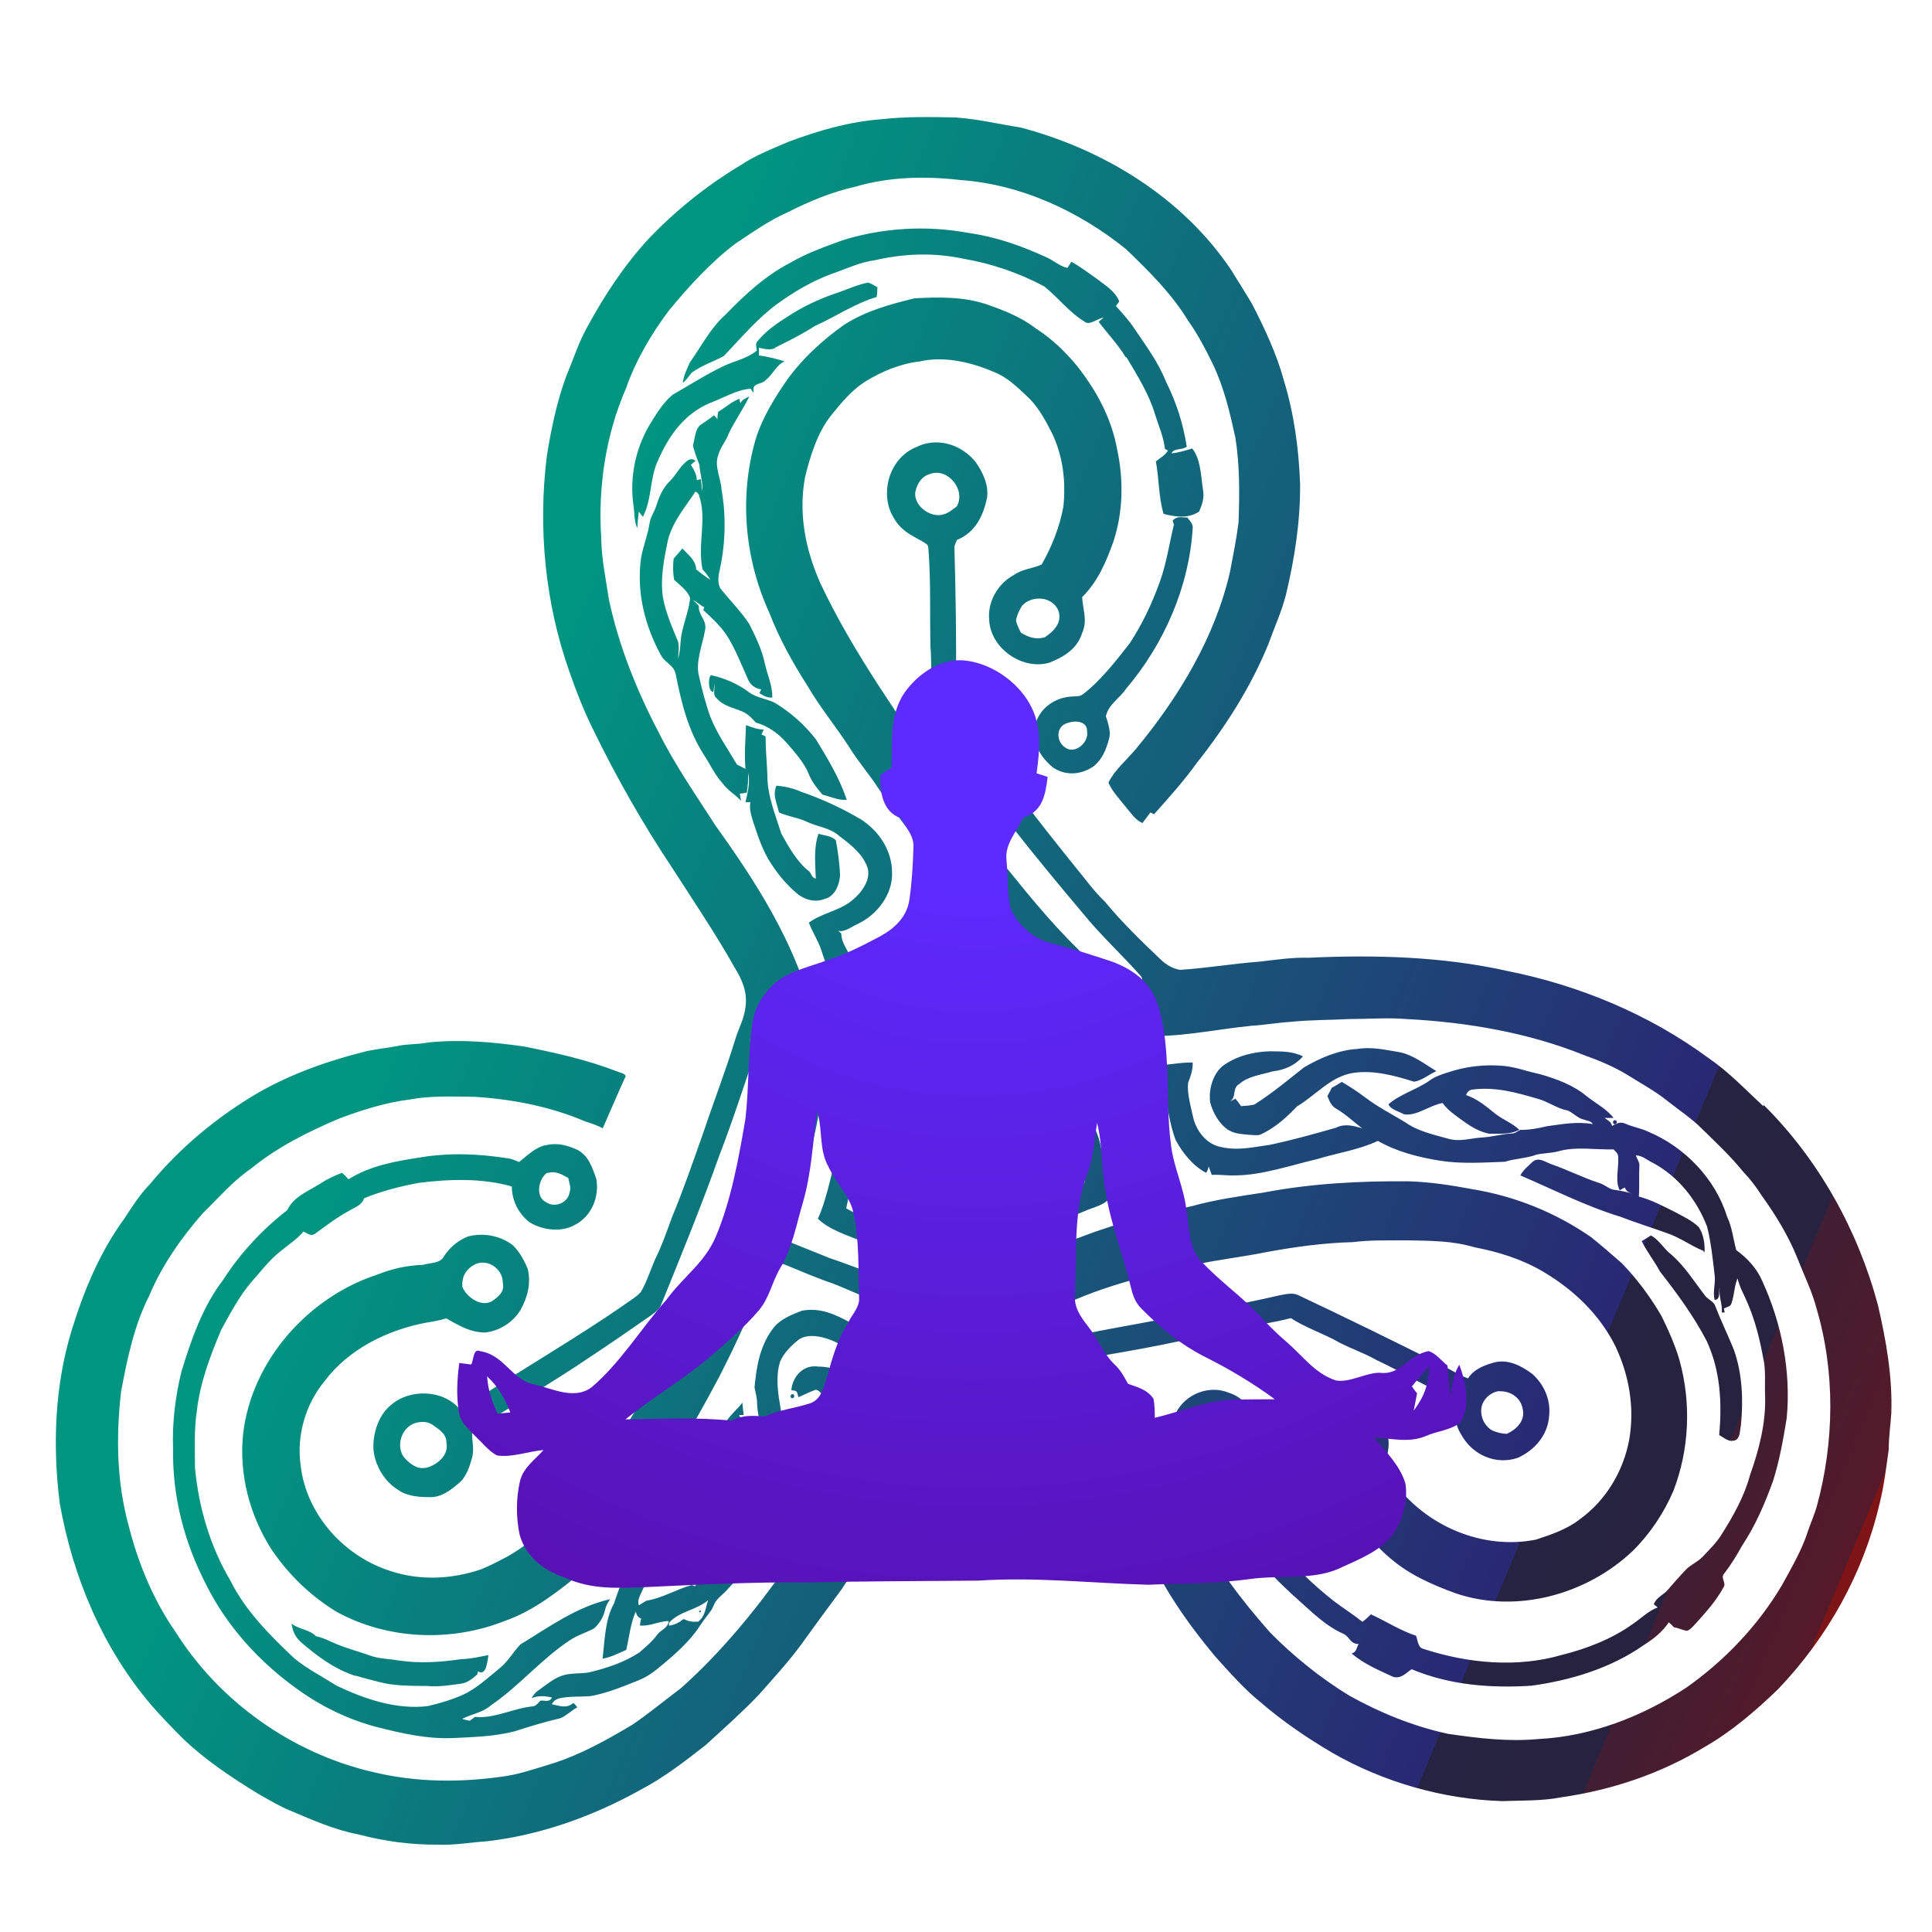 <?xml version="1.0" encoding="UTF-8"?>
<svg id="Layer_1" xmlns="http://www.w3.org/2000/svg" xmlns:xlink="http://www.w3.org/1999/xlink" version="1.1" viewBox="0 0 750 750">
  <!-- Generator: Adobe Illustrator 29.5.1, SVG Export Plug-In . SVG Version: 2.1.0 Build 141)  -->
  <defs>
    <style>
      .st0 {
        fill: url(#linear-gradient2);
      }

      .st1 {
        fill: url(#linear-gradient1);
      }

      .st2 {
        fill: url(#linear-gradient9);
      }

      .st3 {
        fill: url(#linear-gradient3);
      }

      .st4 {
        fill: url(#linear-gradient6);
      }

      .st5 {
        fill: url(#linear-gradient8);
      }

      .st6 {
        fill: url(#linear-gradient7);
      }

      .st7 {
        fill: url(#linear-gradient5);
      }

      .st8 {
        fill: url(#linear-gradient4);
      }

      .st9 {
        fill: url(#linear-gradient12);
      }

      .st10 {
        fill: url(#linear-gradient11);
      }

      .st11 {
        fill: url(#linear-gradient10);
      }

      .st12 {
        fill: url(#radial-gradient);
      }

      .st13 {
        fill: url(#linear-gradient);
      }
    </style>
    <linearGradient id="linear-gradient" x1="175.6" y1="409.6" x2="730.6" y2="177.6" gradientTransform="translate(0 752) scale(1 -1)" gradientUnits="userSpaceOnUse">
      <stop offset="0" stop-color="#009581"/>
      <stop offset=".8" stop-color="#292873"/>
      <stop offset=".8" stop-color="#252341"/>
      <stop offset=".9" stop-color="#27223f"/>
      <stop offset=".9" stop-color="#30213b"/>
      <stop offset=".9" stop-color="#401e33"/>
      <stop offset="1" stop-color="#551a29"/>
      <stop offset="1" stop-color="#71161b"/>
      <stop offset="1" stop-color="#7e1416"/>
    </linearGradient>
    <linearGradient id="linear-gradient1" x1="277.5" y1="653.2" x2="832.5" y2="421.2" gradientTransform="translate(0 752) scale(1 -1)" gradientUnits="userSpaceOnUse">
      <stop offset="0" stop-color="#009581"/>
      <stop offset=".8" stop-color="#292873"/>
      <stop offset=".8" stop-color="#252341"/>
      <stop offset=".9" stop-color="#27223f"/>
      <stop offset=".9" stop-color="#30213b"/>
      <stop offset=".9" stop-color="#401e33"/>
      <stop offset="1" stop-color="#551a29"/>
      <stop offset="1" stop-color="#71161b"/>
      <stop offset="1" stop-color="#7e1416"/>
    </linearGradient>
    <linearGradient id="linear-gradient2" x1="258.8" y1="608.6" x2="813.8" y2="376.6" gradientTransform="translate(0 752) scale(1 -1)" gradientUnits="userSpaceOnUse">
      <stop offset="0" stop-color="#009581"/>
      <stop offset=".8" stop-color="#292873"/>
      <stop offset=".8" stop-color="#252341"/>
      <stop offset=".9" stop-color="#27223f"/>
      <stop offset=".9" stop-color="#30213b"/>
      <stop offset=".9" stop-color="#401e33"/>
      <stop offset="1" stop-color="#551a29"/>
      <stop offset="1" stop-color="#71161b"/>
      <stop offset="1" stop-color="#7e1416"/>
    </linearGradient>
    <linearGradient id="linear-gradient3" x1="226.8" y1="532" x2="781.8" y2="300" gradientTransform="translate(0 752) scale(1 -1)" gradientUnits="userSpaceOnUse">
      <stop offset="0" stop-color="#009581"/>
      <stop offset=".8" stop-color="#292873"/>
      <stop offset=".8" stop-color="#252341"/>
      <stop offset=".9" stop-color="#27223f"/>
      <stop offset=".9" stop-color="#30213b"/>
      <stop offset=".9" stop-color="#401e33"/>
      <stop offset="1" stop-color="#551a29"/>
      <stop offset="1" stop-color="#71161b"/>
      <stop offset="1" stop-color="#7e1416"/>
    </linearGradient>
    <linearGradient id="linear-gradient4" x1="247.2" y1="580.9" x2="802.2" y2="348.9" gradientTransform="translate(0 752) scale(1 -1)" gradientUnits="userSpaceOnUse">
      <stop offset="0" stop-color="#009581"/>
      <stop offset=".8" stop-color="#292873"/>
      <stop offset=".8" stop-color="#252341"/>
      <stop offset=".9" stop-color="#27223f"/>
      <stop offset=".9" stop-color="#30213b"/>
      <stop offset=".9" stop-color="#401e33"/>
      <stop offset="1" stop-color="#551a29"/>
      <stop offset="1" stop-color="#71161b"/>
      <stop offset="1" stop-color="#7e1416"/>
    </linearGradient>
    <linearGradient id="linear-gradient5" x1="214.2" y1="501.9" x2="769.2" y2="269.9" gradientTransform="translate(0 752) scale(1 -1)" gradientUnits="userSpaceOnUse">
      <stop offset="0" stop-color="#009581"/>
      <stop offset=".8" stop-color="#292873"/>
      <stop offset=".8" stop-color="#252341"/>
      <stop offset=".9" stop-color="#27223f"/>
      <stop offset=".9" stop-color="#30213b"/>
      <stop offset=".9" stop-color="#401e33"/>
      <stop offset="1" stop-color="#551a29"/>
      <stop offset="1" stop-color="#71161b"/>
      <stop offset="1" stop-color="#7e1416"/>
    </linearGradient>
    <linearGradient id="linear-gradient6" x1="196.5" y1="459.7" x2="751.5" y2="227.7" gradientTransform="translate(0 752) scale(1 -1)" gradientUnits="userSpaceOnUse">
      <stop offset="0" stop-color="#009581"/>
      <stop offset=".8" stop-color="#292873"/>
      <stop offset=".8" stop-color="#252341"/>
      <stop offset=".9" stop-color="#27223f"/>
      <stop offset=".9" stop-color="#30213b"/>
      <stop offset=".9" stop-color="#401e33"/>
      <stop offset="1" stop-color="#551a29"/>
      <stop offset="1" stop-color="#71161b"/>
      <stop offset="1" stop-color="#7e1416"/>
    </linearGradient>
    <linearGradient id="linear-gradient7" x1="209.6" y1="490.8" x2="764.6" y2="258.8" gradientTransform="translate(0 752) scale(1 -1)" gradientUnits="userSpaceOnUse">
      <stop offset="0" stop-color="#009581"/>
      <stop offset=".8" stop-color="#292873"/>
      <stop offset=".8" stop-color="#252341"/>
      <stop offset=".9" stop-color="#27223f"/>
      <stop offset=".9" stop-color="#30213b"/>
      <stop offset=".9" stop-color="#401e33"/>
      <stop offset="1" stop-color="#551a29"/>
      <stop offset="1" stop-color="#71161b"/>
      <stop offset="1" stop-color="#7e1416"/>
    </linearGradient>
    <linearGradient id="linear-gradient8" x1="184.1" y1="429.9" x2="739.1" y2="197.9" gradientTransform="translate(0 752) scale(1 -1)" gradientUnits="userSpaceOnUse">
      <stop offset="0" stop-color="#009581"/>
      <stop offset=".8" stop-color="#292873"/>
      <stop offset=".8" stop-color="#252341"/>
      <stop offset=".9" stop-color="#27223f"/>
      <stop offset=".9" stop-color="#30213b"/>
      <stop offset=".9" stop-color="#401e33"/>
      <stop offset="1" stop-color="#551a29"/>
      <stop offset="1" stop-color="#71161b"/>
      <stop offset="1" stop-color="#7e1416"/>
    </linearGradient>
    <linearGradient id="linear-gradient9" x1="131" y1="303" x2="686" y2="71" gradientTransform="translate(0 752) scale(1 -1)" gradientUnits="userSpaceOnUse">
      <stop offset="0" stop-color="#009581"/>
      <stop offset=".8" stop-color="#292873"/>
      <stop offset=".8" stop-color="#252341"/>
      <stop offset=".9" stop-color="#27223f"/>
      <stop offset=".9" stop-color="#30213b"/>
      <stop offset=".9" stop-color="#401e33"/>
      <stop offset="1" stop-color="#551a29"/>
      <stop offset="1" stop-color="#71161b"/>
      <stop offset="1" stop-color="#7e1416"/>
    </linearGradient>
    <linearGradient id="linear-gradient10" x1="124.2" y1="286.7" x2="679.2" y2="54.7" gradientTransform="translate(0 752) scale(1 -1)" gradientUnits="userSpaceOnUse">
      <stop offset="0" stop-color="#009581"/>
      <stop offset=".8" stop-color="#292873"/>
      <stop offset=".8" stop-color="#252341"/>
      <stop offset=".9" stop-color="#27223f"/>
      <stop offset=".9" stop-color="#30213b"/>
      <stop offset=".9" stop-color="#401e33"/>
      <stop offset="1" stop-color="#551a29"/>
      <stop offset="1" stop-color="#71161b"/>
      <stop offset="1" stop-color="#7e1416"/>
    </linearGradient>
    <linearGradient id="linear-gradient11" x1="89.1" y1="202.8" x2="644.1" y2="-29.2" gradientTransform="translate(0 752) scale(1 -1)" gradientUnits="userSpaceOnUse">
      <stop offset="0" stop-color="#009581"/>
      <stop offset=".8" stop-color="#292873"/>
      <stop offset=".8" stop-color="#252341"/>
      <stop offset=".9" stop-color="#27223f"/>
      <stop offset=".9" stop-color="#30213b"/>
      <stop offset=".9" stop-color="#401e33"/>
      <stop offset="1" stop-color="#551a29"/>
      <stop offset="1" stop-color="#71161b"/>
      <stop offset="1" stop-color="#7e1416"/>
    </linearGradient>
    <linearGradient id="linear-gradient12" x1="65.5" y1="146.4" x2="620.5" y2="-85.6" gradientTransform="translate(0 752) scale(1 -1)" gradientUnits="userSpaceOnUse">
      <stop offset="0" stop-color="#009581"/>
      <stop offset=".8" stop-color="#292873"/>
      <stop offset=".8" stop-color="#252341"/>
      <stop offset=".9" stop-color="#27223f"/>
      <stop offset=".9" stop-color="#30213b"/>
      <stop offset=".9" stop-color="#401e33"/>
      <stop offset="1" stop-color="#551a29"/>
      <stop offset="1" stop-color="#71161b"/>
      <stop offset="1" stop-color="#7e1416"/>
    </linearGradient>
    <radialGradient id="radial-gradient" cx="378.5" cy="263.2" fx="378.5" fy="263.2" r="392.9" gradientUnits="userSpaceOnUse">
      <stop offset=".2" stop-color="#5d2aff"/>
      <stop offset="1" stop-color="#5710b2"/>
    </radialGradient>
  </defs>
  <path class="st13" d="M684.5,429.4c-7-6.5-13.4-13.3-21.3-18.7-23.1-17-50.1-28.2-78.2-33.8-25-5.6-51.5-6.3-77-5.1-6.4-.2-12.7.8-19,1.5-10.3.8-20.5,2.5-30.9,3.2-3-.5-5.4-2-7.6-4.1-7.5-7.1-15-14.4-21.6-22.4-4.3-4.1-7.7-8.9-11.5-13.5-15.4-19.1-30.5-38.6-44.1-58.9-2.6-3.3-2.1-6.7-2.2-10.6.2-18.3-.1-36.6-.6-54.9.3-.8.6-1.7,1-2.5,7.1-2.9,10.3-9.4,11.7-16.6.6-4.9-1.7-9.7-4.5-13.7-5.5-6.8-15-9.8-23.1-5.7-9.7,4-13.8,16.1-9.7,25.5,1.2,2.4,2.6,4.7,4.7,6.4,2.8,2.5,6.2,3.7,9.2,5.8.4.4.6,1,.6,1.7,1,12.6.5,25.3.8,37.9.5,6.3.1,12.7.6,19,.3,3.1-.4,6.8.8,9.6,6.1,7.6,11.4,15.9,17.2,23.8,4.5,5.8,8.9,11.8,13.2,17.8,8.8,11.2,17.8,22.1,27,33,7,8.7,15.1,16.1,22.6,24.5,1.1,1,.8,2.7,1,4.1-5.9,0-11.1-1.8-15.7-5.5-12.5-10.8-23-22.8-33.4-35.7-10.5-12.5-19.6-25.8-29.1-38.9-16.7-25.4-33.8-48.4-46.9-76.1-5.8-13-8.6-27-6-41.2,2-8.2,4.8-17.3,10.1-24,3.9-4.8,7.8-9.6,13-13,6.6-4.1,13.8-7.1,21.5-8,9.7-2.2,20.3.4,29.2,4.3,5.5,2.3,9.3,6.4,13.6,10.4,3.6,3.8,6.3,8.8,8.6,13.4,4.2,8.9,5.3,18.6,4.3,28.3-1.5,8-4.4,15.3-8.4,22.4-3.6,1.7-7.4,1.7-10.8,4.1-6.3,3.4-10.3,10.4-9.6,17.5.5,11,13,19.7,23.5,16.5,5.6-2.2,10.7-5.4,12.6-11.5,2.2-5,.2-9,0-13.9,6.1-6.1,9.4-13.8,12.2-21.8,3.7-11.4,3.9-23.7,1.4-35.4-2.2-12.3-8.1-23.1-15.8-32.8-4.6-5.5-9.7-10.4-15.8-14.3-5.8-4.5-12.4-7-19.2-9.4-9.1-3-18.5-2.8-27.9-2.3-9.7,2.4-19,4.9-27.5,10.4-8.1,5.8-15.5,12.5-21.5,20.6-5.1,7.3-10.3,15.6-12.8,24.2-6.3,22.1-4.1,46.1,5.5,67,3.8,9.9,9.1,19.4,14.8,28.3,4.8,8.3,11,15.7,16.2,23.8,3.4,5.5,7.7,10.4,11.2,15.8,3.3,5,6.8,9.8,10.4,14.5,5.9,7.9,11.5,16.1,17.8,23.7-1.9,3.2-5,5.8-8,8-4.2,2.8-8.1,6.1-12.3,8.8-6,4.2-11.3,8.6-18,11.8-1.3-3.2-4.3-6.8-4.2-10.3-.4-.4-.8-.8-1.3-1.1,2.5.8,5.3-1.6,7.6-2.6,7.4-3.4,13.7-11.4,13.4-19.9,0-8.5-4.9-16-11.9-20.6-7.4-4.4-15.2-8-23.3-10.8-3.3-1.4-6.1-2.1-9.7-2.4-1.6,3.8.2,6.7,1,10.4,3.6,1.6,7.5,2,11,3.7,4.6,2.1,8.9,2.2,12.6,5.6,4.3,3.2,9,6.9,10.8,12.2,1.4,4.8-2.6,9.9-6.1,12.7-5,4.1-11.7,4.8-16.7,8.6,1.4,3.7,3.6,6.9,4.8,10.6,1.9,5.4,3.6,10.9,5.7,16.3,2.8,8.9,4.2,18.5,4.8,27.8.3,4.3-.4,8.7-.8,13-1.7,12.2-4.1,24.2-7.2,36.1-1.1,3.8-2.1,7.5-3.8,11.1,4.5,4.4,11.7,6.5,17.4,8.9,4.9,2.1,9.9,3.4,15.2,2.2,4.2-.7,6.9-3.8,9.1-7.2,3.6-5.4,3.6-12.7,1.1-18.5-1.1-2.1-2.6-4.1-4.7-5.3-3.6-2-8.1-3.8-12.2-2.9-1.9,3.6-2.4,8.2-3,12.2,2.2-.5,4.4-1.5,6.7-2,3,.6,5.9,1.7,6.2,5.3-.6,4-2,8.4-6.3,9.8-6.2-.9-13.1-3.4-18.5-6.5,1.9-9.5,4.9-18.7,6.6-28.3.9-5,.9-9.8,3.3-14.4-.2,1.7-.8,3,.6,4.4,2.4,1.7,5.1,2.9,7.5,4.7,3.9,2.8,8.5,4.7,12.8,7,3.3,1.6,7.1,4.4,10.8,4.6,2.2-.3,4.5-.4,6.7-.8-.2,2.5,2.4,4.4,3.1,6.7,1.1,3.5.9,7.3,1.4,10.9.2,4.2,1.1,8.5.5,12.7-8.3,5.9-17,11.5-25.1,17.9-2.2,1.8-4.1,4.2-6.6,5.5-9.1-4.8-18.6-8.4-28.3-11.7-6.2-2.6-12.5-4.9-18.6-7.6,1.7-6,4.6-11.7,6.3-17.7,5.5-15.7,9.7-31.4,10-48.1-.9-8-1.7-15.8-4.3-23.4-7.2-26.4-21.7-49.1-37.5-71.1-7.5-11.7-15.8-23.6-22-36.1-8.5-16.2-15.5-33.6-19.3-51.5-1.2-8-2.9-15.8-3-23.9-1.3-19.6,1.7-40,9.6-58.1,3.8-10.9,9.8-21.1,16.7-30.3,7.8-9.4,16.2-18.7,25.9-26,6.5-4.3,13.1-9,20.2-12.1,8.3-4.2,17.1-7.9,26.2-9.9,13.2-3.9,27.2-4.2,40.9-2.6,23.6,1.7,45.9,12.1,64.2,26.8,9,8.7,17.6,17.1,24.2,27.9,3.7,5.2,6.6,10.8,9.4,16.5,4.5,9.3,6.7,18.9,8.9,28.9,1.7,10.9,1.6,21.8,1.2,32.8-.8,6.4-2.1,12.8-3.3,19.1-5.8,25.5-20,48.9-36.5,68.8-3.5,4.2-8.3,8.2-10.7,13.1,1.5,3.6,4.6,6.7,7,9.8,2,2.3,3.4,4.7,6.2,5.9,1-1.4,2.1-2.7,3.1-4.1.5.2.9.5,1.4.7,5.7-6.4,11.5-12.8,16.5-19.8,11.2-14.1,21.1-29.6,27.9-46.3,2.3-6.4,5.1-12.5,6.8-19.1,3.4-14.2,5.6-28.4,5.5-43-.5-13.6-2.3-27.1-6.3-40.2-2.8-10.3-7.5-20.3-12.4-29.8-2.6-4.4-5.4-8.7-8-13-18.8-28.1-49.5-46.9-81.8-55.4-8.3-1.3-16.7-3.3-25.1-3.9-9.7-.2-19.3-.4-29,.7-12.3.9-24.4,4.4-35.9,8.7-6.3,2.7-13,5.3-18.8,9.2-13,7.8-25.1,17.5-35.6,28.5-9.5,10.3-17.1,21.9-23.8,34.2-3.4,6-5.4,12.6-8.1,18.9-3.7,10-5.9,20.6-7.6,31.1-3.5,28.1-.7,57.3,8.8,84,2.6,7.5,5.5,14.9,9,22,9.2,18.9,19.6,37.2,31.3,54.7,8.1,12.6,16.6,25.2,23.9,38.2,2.9,4.7,4.9,9.5,4.1,15.1-.5,4.7-2.8,8.5-4.1,13-3.7,12.1-8.3,23.9-12.3,35.9-3.9,11-7.7,22.1-12.2,32.9-2,5.5-3.9,11-6.5,16.2-1.8,4.1-3.2,8.7-5.5,12.6-1.3,1.6-3.3,2.8-5,4-20,14-40.7,25.7-60.9,39.1-1.4,1-2.9,1.7-4.5,2.4-6.3-7.6-19.4-8-26.7-1.5-4.9,4-7.1,11.3-6.7,17.4.6,6.1,4.3,12.3,9.6,15.5,3.4,2.5,8.4,2.8,12.5,2.8,4.4,0,7.8-2.7,11-5.4,2.9-2.3,4.2-6.5,5.2-10,.8-3.1,0-5.9,0-9s1.5-1.9,2.3-2.6c14.3-9.2,28.9-17.5,43-27.1,8.2-5.4,16.3-11,24.3-16.6,1.3-1,3-2.1,3.6-3.6,7.8-19.3,15.7-38.5,22.7-58.2,5.6-14.5,10.3-29.4,15.4-44.1,4.3,2.1,3.7,8,3.8,12.1-1,10.6-3.5,20.7-6.5,30.9-4.1,12.6-8.2,25.1-13.7,37.2-5.5,13.3-10.9,26.4-18,38.9-9.9,18.3-20.6,37-33.7,53.3-9,10.6-17.4,20.4-29.6,27.3-3.3,1.7-6.6,3.5-10.1,4.9-11.2,3.8-23.4,4.5-34.8.8-18.3-5.6-33.2-22.1-35.3-41.3-1.6-11.4,1.9-23.5,9.2-32.4,9.3-12.5,24.3-19.9,39.3-22.8,2.7-.4,5.4-.9,8-1.7,4.9,2.7,9.2,5.4,15,5.5,5.7-.6,10.9-3.9,13.9-8.8,2.7-4.9,4.1-10.2,2.8-15.8-1.3-3.3-3.2-6.7-5.7-9.2-4.8-3.8-11.6-5.1-17.5-3.5-3.9,1.5-7,4.2-9.3,7.6-1.4,3-5.3,2.5-8.1,3.4-6.6.3-11.7,1.4-17.8,3.8-26.8,8.7-48.8,33.4-52.1,61.7-1.7,15.8,2.5,31.7,11,45,6.7,9.9,15.4,18.3,25.6,24.4,19.8,10.7,44.3,11.6,65.1,3.3,11-3.8,21-11.7,29.9-19,4.6-4.7,9.2-9.4,13.7-14.2,15.5-18.5,28.2-40.2,39.5-61.5,6.9-13.5,13.2-27.3,18.6-41.4.5-1.1.9-2.4,1.6-3.4,1.9-.1,3.9.8,5.7,1.4,6.1,2.5,12.1,5.1,18.3,7.2,6,2.3,11.8,5.2,17.9,7.3,1.9.4,2,2,2.8,3.5-.5-.3-1.1-.7-1.6-1-2.2,3.1-4.5,5.7-5.8,9.2-2.5-.7-4-2.5-6.3-3.7-6-3.3-11.9-6.1-19-4.8-4.1,1.5-9,3.5-11.6,7.3-4.9,6.8-6.1,14.3-6.9,22.5.4,2.1,1,4,1,6.1.2,6.8,3.2,13.3,4.1,19.8,1.9,0,3-1.5,4.7-1.7.2.9,0,1.7-.9,2.4-2.4,2.3-4.3,4.9-7,6.8-4,2.9-7.8,6.2-11.4,9.7-1.4,2.7-3.7,5.2-4.4,8.2,1.4.4,3,1.5,4.4,1.2,4-3,8.5-4.9,12.5-7.9,3.8-1.9,5.6-5.8,9.5-7.5-1.9,3.7-3.5,7-7.5,8.7.7.7,1.3,1.5,1.8,2.2-.4,0-.8.3-1.2.5-.6-.4-1.2-.8-1.8-1.2-5.1,5.8-8.8,12.4-13.9,18.2-4.2,4.8-9.6,6.3-13,11.7-.4-.2-.8-.3-1.2-.5-6.2,1.7-11.4,5.1-17.7,6.1-1,.6-2,1.2-2.9,1.8-.6-1.8.2-3.2.9-4.8,1.5-3.2,2.9-6.5,4.8-9.5,2-3.1,4.9-5.9,7.4-8.6,1.8-1.9,3.7-3.5,6.1-4.6-.2-1.7-.2-2.6.6-4.1,0-1.7-.1-3.3-.1-5,.2,1.8.7,3.6.7,5.5-1.8,4.8-1.3,9.5-1.2,14.5,0,1.7.9,2.8,1.7,4.1-.5.8-1,1.6-1.4,2.5,1.5-.4,3-1,4.3-1.7-.2-.8-.4-1.7-.5-2.5,2.3-.2,3.8-1.5,5.7-2.7,0-5.5-1.3-10.4-.4-15.8,1.6-10.9,4.1-21.3,9.8-30.8,1.9-3.2,5-5.3,4-9.5l-1.4-.4v3.9c-.7-1.5-1.4-2.9-2.1-4.4h1.8c-.2-1.6-.4-3.2-.5-4.8-2,2.7-4.7,4.7-6.5,7.7-3.1,4.9-6.3,9.2-8.4,14.6-1.9,4.9-3.7,9.9-4.9,14.9-.3,2.2-2,2.4-3.5,3.6-5.6,4.8-11.2,9.4-15.7,15.3-5.5,6.4-8.2,14.1-10.9,22-3.5,6.2-3.5,14.3-4.4,21.3,3.2-.5,6.2-2.1,9.2-3.4,1.2-5,1.6-10.1,3.7-14.9.3,1.5,1,2.4,2.1,2.7-.2.9-.4,1.8-.5,2.7,3.7.5,7.4-1.7,11.2-1.7-.4,2.9-2.8,3.2-4.4,5.2-2,2.8-4.5,4.8-7,7-6,3.9-12.5,6-19.4,7.7-3.1.6-6.8.2-10,1.1-3.6,1-6.8,3.8-9.9,6-1.1.7-1.8,1.8-2.6,2.9,3-1,5-.9,8-.2-1.1,2-2.7,1-4.5,1.2-1,.9-1.5,2-2.9,2.2-7.5.7-15.1,4.9-22.5,4.1-.7.5-1.4,1-2,1.5-1-.2-2-.4-3-.7,3.8-2,7.9-2.4,11.2-5.3,11-7.5,19.6-18,30.7-25.3,3-2,6.3-2.9,9.4-4.6,2-1.9,3.5-4.2,4.1-6.8.4-1.8,1-3,2.1-4.5-12.9,2.9-23.8,10.8-34.9,17.6-2.8,2.9-4.7,6.5-7.9,9.1-4.8,3.9-9.2,8.1-14.6,10.5-4.2,1.9-8.8,3.2-13.3,4.3-12.2,1.5-24.6-2.7-35.5-7.9-5.5-3.5-11.4-6.5-16.4-10.6-9.3-8.7-19.1-18.6-24.8-30.1-7.9-13.3-12.4-28.6-13.8-43.9,0-7.3-.4-14.7.7-21.9,1.2-10.9,5.2-21.6,9.5-31.7,3.5-6.3,6.9-12.9,11.6-18.4,3.7-4.1,6.8-8.4,11.2-11.9,3.1-2.6,6.5-4.7,9.1-7.8,1.7.7,2.8,2.1,4.7.7,4.3-3.1,8.4-6.3,13.1-8.8,2.1-1.3,4.9-2.1,5.7-4.8,6.8-2.8,14.1-4.7,21.3-6,11.7-1.5,24.7-1.9,36.1,1.4,0,5.5,2.6,10.6,6.9,13.9,5,3.1,12.3,4,17.6,1,6.5-3.4,9.5-10.8,8.3-17.8-1.5-4.3-2.9-8.8-7.1-11.2-3.8-1.8-7.9-3-12.1-2-4.1.5-7.7,4.2-10.8,6.6-1.4-.6-2.7-1.2-4.1-1.4-11.4-1.8-22.8-2.3-34.2-.4-9.7,1.5-19.5,3.2-27.9,8.5-.8-.9-1.6-1.7-2.5-2.5-3,1.1-5.8,2.4-8.5,4.2-4.6,2.9-10.4,5.1-12.8,10.3-9.7,7.5-18.3,16.8-24.9,27.1-7.9,10.2-12.5,23.5-16.2,35.7-2.4,9.9-3.6,19.9-3.2,30.1-.3,18.3,4.4,36.2,12.8,52.4,8,16.2,20.8,30.2,35.4,40.6,9.4,6.8,19.9,11.9,31.1,14.8,9.9,2.5,19.5,4.7,29.9,4.2,8-.4,15.6-.6,23.4-2.6,5.9-1.9,11.8-3.7,17.8-5.1,2.4-1,4.2-3,6.5-4.2-.4-.6-.9-1.2-1.5-1.7-2.7,2.3-5.3,1.1-8.4.5.7-1.4,1.9-2.1,3.4-2.4,4-.8,8-.4,11.9-.8,6-1.1,12.2-3.6,17.9-5.9,3.2-1.2,6-3.1,8.6-5.3,5.5-4.5,11.4-9.6,15.4-15.6s4.5-5.5,5.9-8.9c1.1-2.4,3.7-3.9,5.3-5.9,3.7-4.2,7.9-7.1,11.1-11.7,2.4-3.4,4.9-6.8,6.6-10.5.6-1.3,1.4-2.5,2.3-3.6.4-4.6,2.8-9.1,4.9-13.2,6.7-8.6,16.1-17.6,20-28.1,1.9-3.8,3.4-9,1.6-13.1-1.1-4.9-7.5-6.1-11.7-6.1-5.6-.8-9.8,4-10.2,9.2,2.6.2,2,.6,2.8,2.7,2.1-.9,4.2-2,6.4-2.8,1.3-.4,2.3,1.5,3.3,2.2-.9,2.4-1.5,5-2.7,7.3-2.6,4.8-6.4,8.9-10.1,13-1.1.2-2.6.6-3.7.3-.2-1.8,1.8-3.8,1.4-5.8-.9-8.9-4.5-19.2-1.8-27.9,1.4-3.4,4.3-6.3,7.2-8.6,4-2.9,10.8-.9,14.8,1.1,5.9,2.8,8.4,9,13.7,12.1,4.2-8.3,9.6-16,15.3-23.4,4-5.4,10-8.7,15.1-12.9,10-8.2,21.4-15.1,33.6-19.4,6.3-2.9,12.9-5,19.2-7.7,3-1.3,7.2-2.1,9.1-4.9.5-6.4-2-13.3-3.4-19.5-1.1-6.2-4.6-13.6-10.5-16.5-5.4-.9-10.4.2-15.6,1.7-2.4.7-5.6,1.5-7.4,3.3-.7,1.6-.1,3,.3,4.6,2.2,6.6,4.2,13.4,5.5,20.3,1,.3,2.1.5,3.2.6,1.7-1.3,3.7-2,5.6-3,.6-4.8-2.9-10-3-15,2.1-3.5,8.7-5.1,10.3-.5,2.8,5.3,4.9,11.3,5.3,17.4,0,.9-.5,1.4-1.1,1.7-5.7,3-11.8,4.9-17.8,7.3-3.7,1.4-7,4.1-11.1,3.7-2.3-7.9-.5-15.3-3.3-23-1.3-3.2-3.1-6.2-4.5-9.5-2.1-4.9-5.6-8.1-5.8-13.7,3.6-2.1,6.9-4.7,10.5-6.7,4.2-2.3,7.8-5.8,12.4-7.3,1.7-.4,3.1-.9,4.8-.2,4.3,1.9,8.1,4.7,12.6,6.3,4,1.5,7.7,3.7,11.8,5.1,1.8,4.5,3.9,8.8,5.4,13.5,2.3,7.8,4.3,15.8,5.6,23.8.8,4.5,2.2,8.6,2.4,13.2-7.7,2.2-15.3,4.5-22.8,7.4-9.2,3.1-17.9,8.1-26.7,12.6-8.2,4.2-15.1,10-22.2,15.8-3,2.7-6,5.3-8.6,8.5-4.9,6.5-10.1,12.7-14.2,19.8-4.3,7.9-9.3,15.5-13.6,23.4-3.8,7.1-8.6,13.5-12.3,20.7-5.2,9.2-11.5,17.8-17,26.9-12.3,17.4-25.4,33.5-41.3,47.7-6.3,4.7-12.4,9.8-18.9,14.2-10.3,6.1-20.4,11.8-31.9,15.3-5.6,1.7-11.4,3.7-17.2,4.6-17.4,2.6-34.9,2.5-52-1.7-31-7.3-59.1-27.2-76.1-54.2-8.6-12.3-14.5-26.6-18.2-41.1-4.7-17.2-5-34.6-3-52.2,2.3-12.4,5.1-25.9,10.9-37.2,4.9-11.8,12.5-22.6,20.9-32.2,6.3-6.1,11.5-12.3,18.6-17.2,10.4-8.5,22.3-14.4,34.6-19.6,8.9-3.3,17.8-6.1,27.3-7.3,8.1-1.5,16.8-1.1,25-1,14.6.9,29.5,3.8,43,9.6,2.3.7,4.6,1.5,6.7,2.6,3-6.8,5.8-13.5,8.9-20.2-.3-1.1-2.2-1.4-3.2-1.8-11.8-4.6-23.7-7.2-36-9.7-12.3-1.8-25.1-2.9-37.5-1.6-3.8.8-7.7.5-11.5,1.3-4.1.8-8.4,1.2-12.5,2.1-14.5,3.6-28.5,8.5-41.6,15.9-16,9.3-30.6,21.4-42.4,35.7-3.9,4-6.8,8.6-9.8,13.2-9.7,13.2-15.8,28.1-20.6,43.6-6.6,21.7-7.4,44.7-4.6,67.1,5.1,28.7,16.6,56.1,35.6,78.4,4,4.6,8.3,9,12.6,13.3,8.8,8.3,18.6,14.8,28.9,21.1,4.1,2.3,8,4.7,12.4,6.5,8.5,3.6,17.3,7.5,26.3,9.2,10.2,2.7,20.6,4.1,31.1,4,6.4.3,12.5-.9,18.9-1.3,20.8-2.4,41.2-9.7,59.5-19.9,9.2-4.8,17.3-11.1,25.5-17.5,7-6.4,14-12.6,20.5-19.4,5.5-6.2,11.1-12.3,16.1-19,5.3-7.4,10.7-14.7,16.1-22,13.7-20.9,26.7-42.7,40-63.8,3.5-6.5,6.6-12.8,11.6-18.4,6.5-1.5,13.2-2.4,19.8-3.4,20-3.7,40.1-6.5,60-10.8,8.1-1.3,16-3.2,24-4.8,6.3-1.7,12.7-2.4,19-4.1,5.1,3.3,11.1,5.5,16.5,8.2,5.4,3.2,11.4,5,16.8,8.1,10,4.6,19.5,10.8,29.9,14.5l.5.6c-.2,5-.3,9.5,2.5,13.9,4.3,7.8,13.4,11.9,22,8.9,6.6-3,11.7-9,12.1-16.5.6-6-2-11.9-6.4-15.9-4.2-3.2-9.5-6-14.9-4.6-3.7,1-8.1,2.7-10.2,6.2-3.7-1.3-6.8-3.5-10.3-5.2-18.4-9.2-37.1-18.4-55.8-27.2-2.1-1-5.1-.2-7.3.2-7.8,1.8-15.7,3.4-23.5,5-5.2.6-10.2,1.8-15.3,2.9-11.9,2.5-23.8,4.4-35.7,6.8-8.9,1.1-17.9,2.5-26.8,3.9-1.7.4-3.4,0-5.1,0,.7-1,1.3-2,2.1-2.8,15.8-11.7,34.5-18.7,53.5-23.4,6.1-1.7,12.4-2.7,18.5-4.4,9.2-2,18.6-3,27.8-4.9,11-2,21.9-3.5,33.2-3.8,7-.9,13.9-.6,21-.7,9,.2,17.5.1,26.2,2.7,9.4,1.8,18.4,4.6,26.7,9.5,11.8,7,21.8,16.5,28,28.9,5.3,11.2,7.5,23.7,5.4,36.1-2.2,12.2-9,23.7-19.1,31-4.9,3.9-11.3,6.1-17.2,8-20.7,4.1-42.6-5.3-55-22.2-1.2-1.7-2.5-3.3-4-4.8,1-4.9,2.7-9,1.4-14-1.8-6.2-6.7-12-13.3-13.2-4.2-.5-8.1-.9-12,1.1-10.8,6-13.8,23.5-3.8,31.7,3.4,2.4,7.4,5.2,11.6,5.5,2.5,4.5,4.8,8.8,8.3,12.7,3.4,3.7,6.5,7.3,10.4,10.5,7.4,6.4,16.4,10.3,25.5,13.6,23.5,7.9,50.7.4,68.5-16.5,6.7-6.6,12.1-14.7,15.8-23.3,6.2-16.1,7-34,2.4-50.7-1.7-5.9-4.3-11.7-7-17.2-4.3-7.4-9.5-14.4-15.4-20.5-3.9-3.4-7.8-6.8-11.9-10.1-13.8-9.6-29.7-16-46.4-18.7-7.9-1.5-16-2.7-24-3-19-.2-38.3.8-57,4.4-9.3,1.4-18.4,2.7-27.5,5.2-3.6.8-7.1,1.9-10.9,2.1-.5-5.6-2.4-11.1-3.4-16.6-2.4-9.9-4.2-20.3-7.8-29.8,3.8-.6,7.6.2,11.4-.7,1.1,6.3,2,13.4,4.3,19.4,2.8,5.1,6.6,9.9,11.8,12.7.6-.8.8-1.6,1-2.5.4,1.1.8,2.2,1.2,3.3,2.9-.2,5.8.3,8.8.2,10.6,0,21.7-3.9,32-6.3,7.8-2.4,16.3-3.6,23.7-7.1,7.3,4.2,15.9,6.4,24.2,7.7,8.2,1.3,16.8.7,25.1.4,4.1-1.3,8.4-1.3,12.4-2.8,2.8-.6,5.7-.5,8.5-1.3,6.6-1.9,14.6-.5,21.3-.7,1,1.1,2,1.8,1.8,3.5.2,3.8-1.3,9,.6,12.4.6-.4,1.3-.8,1.9-1.1.7,1.4,1.3,1.8,2.8,2.4-2.4-.9-4.9-1.2-7.4-1.6-1.8-.5-3.2-1.9-5.1-2.5-6.5-2.1-12.5-5.2-18.9-7.4-2.2-.8-4.7-2.8-7-1-1.7,1.6-3.8,3.3-4.9,5.4,12.6,5.4,25.3,11.9,38.7,16,6,2.3,12.1,4.2,18.2,6.4,5.1,1.7,9.2,4.9,14.2,6.9,0,.2.2.4.4.6.2-3.3-.4-7-2.2-9.8-2.5-2.5-6-4.1-9.1-5.8-4.6-2.3-9.3-4.8-14.2-6.1.3-3.9,0-7.8.2-11.7.2-1.5-.9-2.9-1.4-4.3,2.6.1,4.3,1.8,6.6,2.9,9.9,5.3,17.1,14.4,21.1,24.8,1.5,6,2.2,12.5,2.9,18.6.5,3.3-.8,6.5,0,9.8,2.4,0,1.5-3.1,2-4.8-.5,3.5,1.1,6.3.8,9.7h1.1c0-.4-.2-1-.3-1.5,1.1-.7,2.7-.7,3-2.2,1.1-3.1,1-6.4,2.3-9.5.9,3.6,2.7,6.6,4.1,10,2.8,6.6,4.5,13.5,5.8,20.5,1.2,4.8.6,10.1.8,15,.4,10.5-2.4,21.2-5.9,31-2.2,8.2-6.5,15.8-11,22.9-2,3.3-4.7,5.8-7.4,8.7-1.9,2-4.4,2.9-6.3,4.8-2.5,2.6-4.8,5.3-7.1,7.9-1.8,2.2-4.4,2.8-5.5,5.7.5.4,1,.8,1.5,1.2-3.5,1.3-6.5,4.3-9.6,6.4-8.2,5.9-18.1,9.7-27.8,12.1-17.2,5-36.3,3.2-53.2-2.3-2.6-.5-2.4-3.2-3.2-5.2-6.3-2.1-11.6-5.6-17.5-8.3-1,1-2.1,2-3.3,2.9-3.5-2.8-7.3-5.2-10.9-7.9-16.1-12.6-31.4-29.9-37.6-49.7,3.5-2.1,5-5.4,6.9-8.8,3.1-8.5-1.2-19.7-10.2-22.5-7.6-3.2-16.8.4-20.5,7.6-5.4,9.1-.7,23.3,10,25.9,1.5.6,3.8.8,4.5,2.4,2.2,3.8,3.7,8,6.1,11.8,3.7,5.7,6.9,11.5,11.3,16.7,6.3,8.2,13.9,14.5,21.5,21.4,3.5,3,7.1,5.8,11.4,7.7,2.7,1.2,2.6,4,6,4-.9,1.6-.7,3.1-2.7,3.7,5,4.2,10.4,6.4,16.2,9.1,3.2.7,4.7-1.4,7.1-3,14.8,6.2,30.7,7.4,46.5,6.4,15.3-2.1,30.8-6.8,43.5-15.7,3.8-2.4,7.3-5.1,9.8-8.9.8.6,1.4,1.2,2,1.9,1.7.3,3.3,1.1,5,1.4,1.2-.3,1.9-1.2,2.7-2,4.1-4.5,8.5-9.3,11.4-14.6,1.6-2-1.2-3.8.4-5.6,2.7-3.5,4.9-7.1,7-10.9,5.2-7.8,8.8-16.3,12-25.1,2.5-7.9,4-16.3,5.3-24.4,1.7-18.1-1.9-36.7-9.5-53.2-2-4.8-5.9-9-10.1-12-1.2-4.5-1.6-8.9-3.6-13.1-4.5-14.6-16.4-26.9-30.4-32.8-2.9-1.4-6.2-1.9-9.1-3.2-1.9-.9-3.4,0-5.1.9-.4-1.7-1.7-2.2-2.9-3.1h3.5c-2.7-3.5-7-5.7-10.4-8.4-5.1-4.3-11.8-6.8-18.2-8.6-4.8-1-9.1-2.7-14-3.2-7.4-.7-15,.2-22,2.6-2.5.8-4.9,1.6-7,3.2-4.9,3.4-11.4,5.2-15.8,9.1.8,2,4.3,2.9,6.1,3.9,5,.7,9.8-3.5,14.9-4.4,2.3,3.1,5.3,5,8.3,7.2,2.9,2.1,6.2,4,9.7,4.7,3.8,0,8.3.4,11.8-1.5-2.8-2.7-6.4-3.9-9.4-6.3-3.6-2.9-6.9-5.7-11.3-7.2.5-1.1,1-1.8,2.3-2.1,9.1-1.2,17.1,1.1,25.7,3.6,4,1.1,7.4,3.8,11.5,4.5,2.4,1.1,3.9,3.1,6.5,3.6,1.2.5,2.5.4,3.2,1.7-5.8-1.1-11.9,0-17.7.8-3.5.8-6.8,1.5-10.4,1.4-1,.5-2,1.4-3.1,1.4-4.1.2-7.9,1.4-12,1.6-4.6.3-8.5,1.8-13.1.4-5.4-1.5-11.7-2.9-16.3-6.2-5.2-3.2-10.6-5.9-15.5-9.6-3-2.3-6.1-4.3-9.3-6.2-1.3.8-2.6,1.6-3.9,2.3-.6,1.1-1.1,2.2-1.7,3.2.8,2,1.5,3.8,3.4,4.9,3.7,2.1,6.7,5.1,10.1,7.6-3.5-1-6.8-1.9-10.2-.2-8.4,2.4-17,4.8-25.5,6.6-6.5.9-12.5,2.4-19,.9-5.8-1-9.9-6.5-11-11.9-.9-4.1-2.3-8.8-1.9-13,1-2.6,1.9-5,1.8-7.9-5-.2-9.9,1.2-15,1-11-.5-21.7-3.5-31.3-8.8-14.9-8.4-26.1-20.1-37.5-32.5-2.1-2.9-6.2-2.6-9.2-1.8-5.1,1.7-10,4.6-14.4,7.8-3.8,3.1-7.1,6.7-8.2,11.6-1.6,4.9.5,10.1,2.8,14.5,1.8,2.5,4.1,4.6,6.4,6.6,3.5,2.9,9.4,2.2,13.4.5,2.6-2.3,5.5-5.4,6-8.9-.1-2.8-.8-5.7-1.3-8.5-1.7,0-3.4-.2-5.1.1-2.9,1.3-3.2,5.8-5.5,7.6-4.2,1.8-8.3-3.4-7.8-7.2-.4-3.9,3.9-7.2,6.7-9.3,3.7-2,7.5-4.9,11.8-4.5,1.4,2.7,3.6,4.3,5.6,6.6,5,5.5,10.8,10.2,16.2,15.3-5,2.3-9.7,5.2-14.7,7.7-4.7,2.5-8.5,6.1-11.8,10.2-1.7,2.2-1.4,5.4-1.7,8.1-.2,2.2.4,5,1.9,6.7,1.5,1,2.3,1.6,2.9,3.3-3.2-2.1-7-2.8-10.2-4.7-4.1-1.9-7.6-4.2-11.2-7-4.7-3-10.4-7.3-13.1-12.2-.1-5.8-1.4-11.3-1.6-17-.3-5.9-3-11.4-3.5-17.2,2-.2,3.8-.6,5.5-1.7,10.1-6,19.5-13.1,29.1-19.9,2.7-1.8,4.9-4.2,7.7-5.8,2.5,2.8,5.1,5.4,7.6,8.1,8.7,10.9,18.4,21.1,29.5,29.5,5.6,4,11.8,6.2,18,8.8,3.4,1.1,7,1.8,10.5,2.5,15.5,1.1,29.2-2.3,44.5-3.8,5-.3,10-1.2,15-1.5,7.7-.8,15.3-.7,23-1.1,7.3,0,14.6-.6,21.9,0,23.3,1.2,47.2,5.2,69,14,5.9,2.1,11.9,4.6,17.2,7.9,5.1,3.2,10.5,6.1,15.2,9.9,4.4,3.5,9.3,6.7,13.3,10.7,5.6,5.5,11.2,10.7,16.2,16.9,2.7,2.8,4.9,5.7,7,9,5.6,7.8,10.5,15.8,14.1,24.8,2.4,6.2,5.5,12.4,7.2,18.9,7.4,24.8,7,52.1.2,77-.9,3.2-2.3,6.3-3.4,9.5-2.3,7.4-6.4,14.3-10.1,21.1-9.3,15.7-22.2,29.3-37.1,39.8-17,11.2-37,19-57.5,20-11.8,1.1-23.3-.3-35-2-13.5-2.9-26.5-8.2-38.5-14.9-11.1-6.8-21.4-15.1-30.6-24.4-11.2-12.7-21.3-25.8-28.8-41.1-.9-2-1.3-3.9-3.1-5.4-6.4,2.1-12.7,4.3-19.1,6.4,5.9,18.1,17.6,34.9,29.7,49.4,5.6,6.2,10.9,12.3,17.4,17.6,8.7,7.5,18.2,14,28.1,19.8,19.9,11.4,43,18,65.9,18.7,7.7-.3,15.4,0,23-1.5,19.6-2.8,38.6-9.2,55.5-19.5,10.5-6,19.9-14.1,28.6-22.5,19.1-20,33-44.8,39.3-71.8,1.8-7,2.6-14.1,3.6-21.2,0-4.8.7-9.4,1-14.1.5-14-2-28.3-5.2-42-7.8-29.1-22.9-56.3-44.3-77.6l-.2.5ZM355.3,191.1c.7-3.2,2.3-6.1,5.7-7.1,6.9-2.6,14.1,6.2,10.4,12.6-1.5,1.1-3.1,2.5-4.9,3-5,1.8-11.8-3.1-11.2-8.5ZM405.5,247.4c-3.5,1-6.2,0-9.2-1.8-.7-1.5-1.5-3-1.9-4.6.3-2.1,1.3-4.2,2.4-5.9,3.9-4.2,11.8-3.6,14.1,2,1.5,4.7-1.8,7.9-5.3,10.3h-.1ZM165,569.8c-3.3.7-6.5-2-8.4-4.4-3.1-4.8-.3-12.1,5.5-13.2,2-.4,4-.3,5.8.9,2.5,1.8,5.4,3.4,5.4,6.9,1.1,5-3.9,9-8.3,9.9h0ZM183.4,491.4c5.1-3.5,11.8.8,11.8,6.6.8,3.4-1.7,5.4-4.2,7.1-4.2,2.5-9.9-1.6-11.5-5.5-.3-3.4.9-6.3,3.9-8.2ZM269.9,611v.6h-.5v-.6h.5ZM212.4,455.4c3.3-1,5.5.4,8.2,1.9.4,2,1.2,3.7.5,5.7-.7,4-5.8,6-9.1,3.7-4.3-2.1-3-8.9.3-11.4h.1ZM271.2,629.5c-2.2.2-3.8,0-5.8-1-1.8,1.4-3.4,2.2-5.7,2.6v-1.1c3.9-4.5,10.6-4.9,15.2-8.8-1.1,3.1-1,5.9-3.7,8.2h0ZM582.1,540.1c4.2-.2,8.3,2.5,9,6.8,1.1,4.6-2.3,7.9-6.1,9.7-1.9,0-3.8-.5-5.5-1.2-2.7-1.3-4.5-4.5-4.5-7.5-.2-4,3.3-7.5,7.1-7.9h0ZM524.7,569.7c-2.5.9-6,.6-7.9-1.6-1.9-1.7-2.4-4.9-3.3-7.2,1-2.5,2.7-4.4,4.5-6.3,3-.4,5.7-.9,8.3,1.1,4.7,3.5,3.5,11.5-1.6,14ZM535.8,570.8h-.5v-.6h.5v.6ZM470,564.7c-1.4-1.2-3-2.4-4.3-3.7-1.7-3.6,0-9.5,4.1-10.8,4.1-.6,8.6,2.5,9,6.8-.8,4.7-4.4,6.9-8.8,7.7h0Z"/>
  <path class="st1" d="M437.3,138.7c4.2,7,8.8,14.4,11.1,22.2,1.4,4.5,3.3,8.6,3.8,13.3l1.2.7c-1.2,1.9-2.9,2.8-4.7,4.2,1.3,6.9,1,13.6,3,20.4,4.8,1.2,9.4,1.9,13.8-.9,1.2-2.8,2.1-5.4,1.5-8.5-.8-5-.8-11.9-4.2-16-2.6.8-5.2,1.6-8,1.9.7-2.1,4.2-1.2,5.9-2.6-1.4-8.9-4-17.1-8-25.1-3-7.6-7.7-13.9-12.3-20.7-2.1-3.2-4.6-5.9-7.2-8.8.4-.6.9-1.2,1.3-1.8-1.6-3.9-5-5.9-8.2-8.4-3.4-2.4-6.8-5-10.4-7-.5.8-1,1.6-1.5,2.4-2.7-.5-5.2-2.7-7.7-3.9-9.9-4.6-20.1-8.2-30.9-9.7-16.1-3-33.2-2-48.8,2.9-6.9,2.5-13.9,5-20.2,8.7-9.4,4.8-17.7,12.4-25,20-6,5.3-9.3,12.1-14,18.7-1.1,2.5-2.5,5.2-2.7,8,1.3-1.2,2.3-2.6,3.4-4,3.7-2.8,8.5-4.3,12.5-6.5,6.4-6.7,12.9-14.5,20.7-20.2,6.6-4.8,13.6-8.9,21.2-11.7,5.6-1.9,10.8-4.5,16.8-5.3,11.3-2.6,22.8-3,34.1-.6,11.1,1.9,21.7,5.5,31.6,10.8,5.2,4.2,9.8,10.1,15.5,13.6,2,1.8,5.1-1.2,7.5-1.5-.6.5-1.3,1.1-1.9,1.6,3.5,4.7,7.5,8.8,10.5,13.8h.3Z"/>
  <path class="st0" d="M301,134.9c5.2-2.6,10.5-5.2,15.4-8.4,7.7-3.4,15.6-8.8,23.9-11.2.3-1.2.2-2.5.3-3.8-1.2-.7-2.3-1.4-3.6-1.8-3.9.7-7.7,2.5-11.5,3.8-6.7,2.2-13.3,5.2-19.3,9.1-4.3,2.7-8.7,5.7-12,9.7-1.2,1.2-.5,2.3-.4,3.8-4,3.2-8.4,3.9-12.9,6-6.9,3.3-13.2,7.4-19.9,11.2-3.9,3.4-6.3,7.5-9,11.9-5.4,9.3-7.6,20.3-6.1,30.9.5,3.2.2,6.1,1.5,9,.1-2.2.3-4.3.6-6.5.5.7,1,1.4,1.6,2,3.6-7.1,2.5-14.9,5.9-22,4.2-9.6,10.3-18.1,20.2-22.2,4.9-1.8,10.5-5.2,15.7-5.5.4.5.7,1.1,1.1,1.6v-2c.8-1.9,3.5-1.4,4.8-3,2.7-2.1,4.2-6,7.3-7.2-3.3-1-6.5-1.9-10-2.3v-3c2.3.4,4.2,1.2,6.5,0h-.1Z"/>
  <path class="st3" d="M282.7,168.7c2.4-5.1,5.7-9.7,8.2-14.8-1.5.7-2.6,1.1-3.5,2.6-.1-.6-.3-1.1-.4-1.7-3,1.2-5.5,3.4-8.2,5.1-.2.9-.3,1.8-.3,2.8-.4-.5-.9-1-1.3-1.5-1.5,1.2-3,2.2-4.6,3.3-2.8,1.4-2.8,5.7-3.6,8.4.5,2.6,1.6,5,2.5,7.5.2,3.6,1.5,6.8,1.1,10.4-.2-1.6-.3-3.2-.5-4.8-.7.1-1.2.3-1.6.4,0-2.3-1.2-4.1-2.3-6l1.8-1.5c-.8-.7-1.6-.8-2.6-.4-3.2,1.9-4.7,5.7-7.5,8.4-2.8,2.8-4.1,6.2-5.3,9.9-.7,2.1-2.1,4-2.4,6.1-.7,4.8-2.6,9.2-3.4,14-1.7,13.1,1.5,26,7.8,37.5,1.6,3,4.9,3.6,5.7,7.3,2.2,11,4.7,21.5,10.8,31.1,2.6,3.9,4.3,7.9,7.5,11.4,2,2.7,4.9,4.3,7.1,6.7-.2-.9-.4-1.9-.5-2.8.9-.1,1.8-.2,2.7-.4.5-2.6.5-5.1.6-7.7.7,3.9-.2,7.5-1.1,11.4h1.9c-.5,2.6.3,5,1,7.4,2,5.9,3.7,11.5,7.2,16.7,2.7,4.1,5.9,8,9.7,11.2,2.9,2.5,7.1,3.8,10.8,2.3,4-.9,5.8-5.3,6.1-9-.1-4.4-.8-9.3-1.6-13.7-1.4-1.8-4.7-2-6.8-2.6-1.9,5.8-1.2,11.4-1,17.4-1.5-.4-1.6-1.5-2.4-2.7-4.8-3.6-8.1-9.6-11-14.8-2.3-7.3-5.5-15-5.4-22.7-.2-5-.7-10-.7-15l-1.6-.8c.3-.6.6-1.3.9-1.9-2.5,0-4.6-.9-6.9-1.7-.2,5.6-.7,11.4-.2,17-1.1-.6-2.2-1.1-3.3-1.7-3.5-5.9-7.9-12.2-10.4-18.7-1.8-5-3.1-10.2-4.3-15.4-1.6-5.9,1.5-12.8,2.4-18.6.4-3.7-2.8-5.4-2.5-8.9-.7-.7-1.5-1.5-2.2-2.2,1.6.7,2.7,2,4.3,2.7-.1.4-.2.7-.4,1.1,3.6,3.4,7,6.4,9.6,10.6,3.1,5.1,5.4,11,7.8,16.4.9,2.1,2.8,3.5,5.1,3.8-.2.5-.5,1-.7,1.5,1.6,1,3,1.8,5,1.7.1-4.8-1.9-8.6-2.9-13.3-1.1-5.3-3.6-10.4-6-15.2-3.2-4.9-7.5-9.2-11.2-13.8-1.1-1.8-.9-4.4-.5-6.4,2.4-10.4,2.8-21.4.9-32-.2-4.4-2.8-8.9-1.4-13,.8-3.2,2.7-5.3,4-8.2v-.2ZM270.3,220.8c-.5-3.7-3.1-5.3-5.4-7.9-1.1,1.4-2.3,2.6-3.4,4-.3,2.8-.3,5.4.2,8.2,2.1,1.9,5.2,4.2,6.2,7-.5,5.7-3.3,11.3-3.7,17-.1,2.3-.4,4.6-1,6.8.1-2.2.6-4.7,0-6.9-2.3-5.5-4.9-11.5-5.9-17.4-1-7.6.5-14.6,2-22,2-7.4,6.5-12.4,10.6-18.7.8.2,1.3.7,1.5,1.5,3.1,9.3-.7,18.6,1.3,28.6,1.2,1.3,2.2,2.6,3.1,4.1-2-1.3-4-2.7-5.8-4.3h.3Z"/>
  <path class="st8" d="M420.5,269.4c-1.4,1.2-2.8.8-4.5,1-6.3.3-12.3,4.4-14,10.6-2,6.6,1.9,13.1,7,17.1,5,3.2,10.8,2.6,15.5-.6,3.4-2.7,4.9-6.5,6-10.6.9-2.8-.4-6.2-1.2-8.9,1.2-4.8,5.1-6.6,7.9-10.7,14.7-17.3,24.4-39.5,25.8-62.2.2-1.8-1.1-2.9-2.1-4.2-2.2,0-4-.7-5.7,1.2.2.6.4,1.1.5,1.6-1.8,7.4-2.8,14.7-5.4,22-3,8.4-6.9,16.7-11.8,24.1-5.4,6.9-11.2,14.4-18.2,19.8l.2-.2ZM413.7,290.3c-3.8-2.2-4-8.5.9-9.7,2.8-1,7.6-.7,7.4,3.4.8,4-4.5,8.9-8.3,6.3h0Z"/>
  <path class="st7" d="M278.1,270.9c2.4,3.1,6.5,3.8,9.8,5.2,2.3.9,3.9,2.6,5.5,4.4,4.8,1.3,8.8,4.3,12,7.9,3.2,3.7,6.9,7.8,8.7,12.4,1.2,3,3.2,5.3,5.2,7.7,3.3.8,6,2.2,9.4,2-2.8-8.5-7.3-15.8-11.9-23.4-4.4-5.7-9.8-10.5-15.9-14.2-3-1.6-7.1-2-9.9-4-4.3-3.3-9.7-5.7-15-6.8-1.2,1-1.1,6.5.9,6.5.2-1.1.4-2.3.6-3.4,0,1.8-.9,4.3.5,5.7h0Z"/>
  <path class="st4" d="M481,420.9c3.3-3.1,8.8-3.7,13-5,4.6-.5,8.7-2.3,11.8-5.8-4.1-2.1-8.3-1.9-12.8-2-6.5.2-12.8,1.8-18.1,5.5-4.1,3.2-5.8,9.4-5.1,14.4,1,3.7,3.1,7.6,6.1,10,3.1,2.4,6.3,2.2,9.9,2.6,1.2,0,2.4.3,3.6-.2,5.6-2.6,9.9-6.5,14.1-10.9,7.1-4.2,12.8-11.3,21.2-12.9,8.2-1.4,16.5.9,24.2,3.3,2.9-.3,6-2.9,8.7-4.1-4.7-2.8-9.1-6.4-14.6-7.4-5.5-.9-10.6-2.1-16.1-1.2-7.5.5-14.2,3.4-20.6,7.1-6.4,5-12.5,10.2-19.4,14.5-1.6.4-3.4.5-5.1.6-.7-1-1.4-1.9-2.2-2.9-.8.4-1.5.8-2.2,1.2,2.8-2,.8-4.9,3.5-6.8h0Z"/>
  <polygon class="st6" points="626.2 436.1 626.9 436.5 627.6 436 627.6 435.2 626.9 434.8 626.2 435.2 626.2 436.1"/>
  <path class="st5" d="M673.9,559c1.7-1.1,1.5-3.7,1.9-5.5,1-9.8.6-20.2-2.7-29.5-2.3-5.7-5-11.2-7.2-16.9-.6-1.9-2.7-2.5-4-4.1-4.2-5.5-7.7-11.2-13-15.9-3.1-2.3-4.6-5.6-8-7.5-1.2.7-2.4,1.5-3.6,2.2,2,4.1,4.9,7.7,7.1,11.8,6.7,8.6,13.1,17.3,18.1,26.9,5.4,11.6,6,24,4.9,36.6,2.2,1.2,3.8,3,6.5,1.9Z"/>
  <polygon class="st2" points="335.2 534.2 335.2 534.8 335.8 534.8 335.8 534.2 335.2 534.2"/>
  <polygon class="st11" points="308.4 542 308 541.2 307.2 541.3 306.8 542 307.2 542.8 308 542.7 308.4 542"/>
  <polygon class="st10" points="272.1 625.8 272 625.2 271.4 625.3 271.5 625.9 272.1 625.8"/>
  <path class="st9" d="M138.1,650.5c2.9.9,5.9,1.6,8.9,2.4,6.2,1.7,12.7,1.5,19,1.6,4.4.4,8.6-.3,13-.9,2.7-.4,4.4-2,6.3-3.6,0-.4.2-.8.3-1.2,1.4,1,2.2.2,2.9-1,.6-1.8.9-3.5,1.1-5.3-3.6.7-7,1.5-10.7,1.6-8.1,1.2-16,1.7-24.1.5-3.9-.7-7.7-.6-11.4-2-4.2-1.5-8.5-2.6-12.6-4.3-2.7-1.1-5.1-2.5-8.1-3.1-2.5-2.6-6.5-2.6-9.5-4.9.3,2.7,1.4,5.1,3.4,7,6.5,5.6,13.1,10.6,21.4,13.3h.1Z"/>
  <path class="st12" d="M563.1,543c-.5-4.3-.8-8.6-1.2-12.9-2.3-1.8-4.6-4.9-7.4-5.6-8.2,1.7-10.7,9.5-18.9,8.4-5.5,0-11.5,3.9-17,3-8.2-2.7-12.9-9.6-19.2-15-4-3.4-7.6-7.1-11.1-10.9-6.9-7.2-15.3-13.1-22.1-20.5-4.9-5.2-4.4-13.5-5.7-20.3-1.1-8.8-5.1-16.6-6-25.4-2.2-16.5.3-37.3-5-53.8-2.7-8.6-9.7-13.7-17.8-16.7-7.8-2.6-15.7-5.1-23.7-7.2-6.6-1.4-12.9-7.2-15.6-13.2-1.4-6.2-1.1-12.9-1.7-19.2-.6-6.2,4-10.8,6.5-16.3,7.6-2.4,8.6-8.8,9.5-15.8-1.4-.5-2.8-.9-4.3-1.4,1.3-9.3,2.1-18.6-2.7-27-4.8-8.6-14.6-15.4-24.4-16.7-9.7-1.4-18.7,4.8-24.1,12.3-5.9,8.5-4.9,19.4-5.1,29.2-1.5.9-2.9,1.8-4.3,2.8-.3,6.6.8,14.3,7.8,16.8,2.1,3.6,5.3,7,5,11.3-.2,6.8-.6,13.8-1.6,20.5-1,6.5-5.5,10.8-11,13.9-7.1,3.8-14.2,7.4-21.8,9.8-6.7,2.4-15.1,4.3-20.3,9.4-3.8,3.7-6.9,8.7-7.7,14-1.9,12.4-1.4,25.2-2.8,37.7-2.6,15.2-5.5,31.6-11.5,45.8-4.3,10.2-12.3,15.2-19.3,24.7-9.7,11-17.9,24.5-28.9,33.8-6.5,5-15,.7-21.9-1-9.2-1.5-11.7-11.5-21.5-13-2.7-1.2-2.4,3.7-3.4,5.2-1.5-.2-3.1-.4-4.6-.6-.9,6.4-1.2,13.1-.1,19.5.7,3.9,4.4,6.9,7,9.6,2.4,2.3,4.7,5.2,7.7,6.8,5.8.9,12.2-1.6,18.1-2.1-3.4,3.8-7.8,6.8-9.1,11.9-1.6,6.7-1.6,14.2-.2,20.9,2.4,8.6,9.3,14,17.5,16.7,10.4,4.8,20.7,4.1,31.8,3.7,20.8-1,41.6-2,62.4-1.8,22.1-.5,44.3-.5,66.4-.7,22.2-1.5,43.8,1,66,1.6,13.2-.6,26.2-.4,39.3-2.2,11.8-1.7,25.2.7,35.8-4.6,7-3.2,15.5-6.6,20-13,3.7-5.5,5.7-12.8,4.7-19.4-2-7-7.7-12.6-12.3-18,6.7.4,13.8,2.2,20.1-.5,4.2-1.9,9.9-2.3,13.5-5.3,4.1-6.1,2.1-15.9-.4-22.4-2.6,4.1-2.7,8.5-3.6,13ZM193.1,548.7c-2.1-4.6-3.7-9.3-4-14.4,4.2,3.9,6.9,8.6,9,14-1.6.2-3.3.3-5,.5ZM329.6,512.9c-4.9,7.4-6.7,15.4-9.2,23.7-1.1,3.4-2.2,6.9-6,8.2-5.9,1.9-12,2.5-17.7,5.1-4.7-.4-8.5-.6-12.7,1.6-13.8-1.4-27.4-.7-41.2-.5,11-8.9,23.1-15.8,33.8-25.1,6.1-5.3,12.4-10.7,17.7-16.9,4.4-5,5.1-10.7,8.5-16.6,4.6-7.4,6.3-16.8,8.8-25.3,3.5-11.9,3.9-23.9,5.7-36l.2,1.1c1.9,7.7.4,14.2,4.3,21.1,2.7,5.8,8,10.9,9.4,17.1,2.5,11.2,1.9,21.9,2.3,33.3.3,3.4-2.4,6.3-4,9.2ZM480.6,543.2c-10.7,0-21.9,4.7-32.3,7.2,0-2.5-.1-5-.5-7.4-2.5-3.6-6-4.4-9.9-5.8-1.5-2.7-2.9-5.4-5.2-7.5-4.4-4.2-6.5-10.1-10.4-14.9-3-3.9-5.5-7.4-5-12.7.8-15.4-.8-32.9,5.1-47.2,2.2-6.3,2.4-12.5,3.5-19,2.2,8.9,1.6,18,3.3,26.9,2.1,12.7,6.6,23.8,9.7,36.5.8,3.3,1.7,6.3,4.3,8.8,7.4,7.5,15.6,14.2,25.1,18.9,9.3,4.7,18.2,10,26.6,16.2-4.8,0-9.5,0-14.3.1ZM548.8,547.6c.4-2.2.9-4.4,1.3-6.7-.7-.9-1.4-1.8-2-2.7,2.2-2.7,4.4-5.4,6.8-7.9-.5,7.4-1.7,11.3-6.1,17.3Z"/>
</svg>